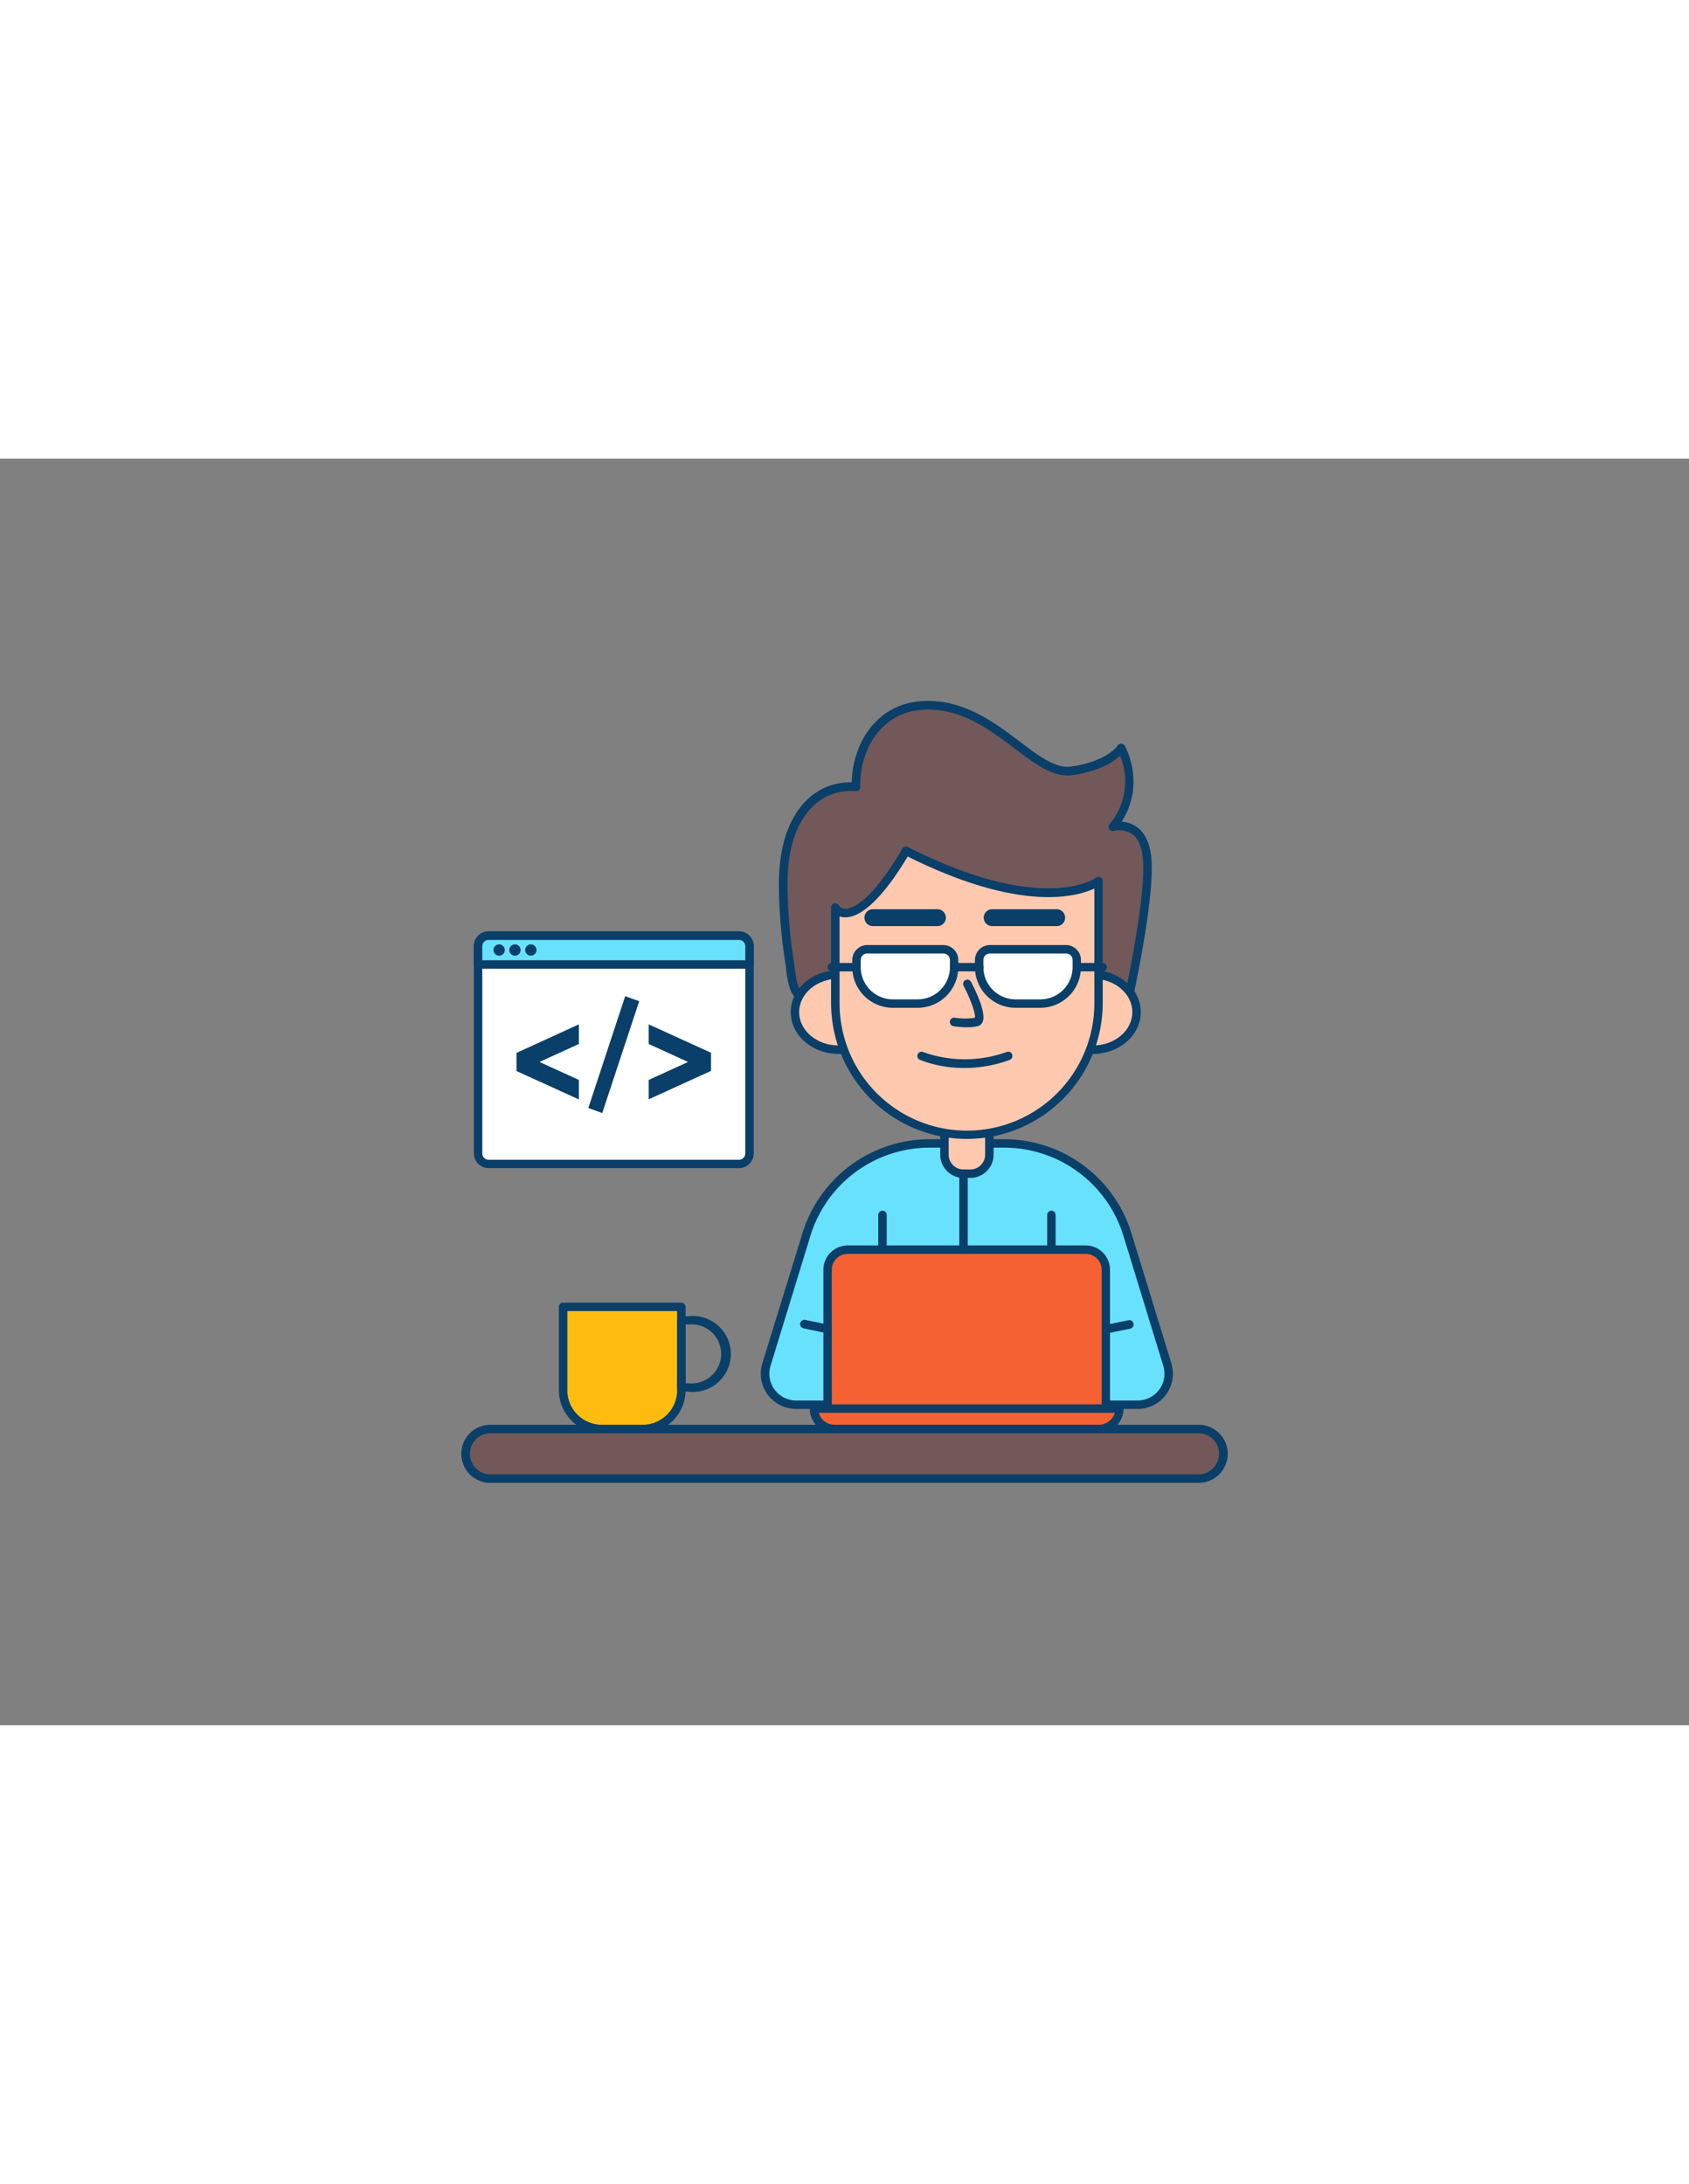 <svg id="_340_web_developer_outline" data-name="#340_web_developer_outline" xmlns="http://www.w3.org/2000/svg" viewBox="0 0 400 300" data-imageid="designer-0" imageName="Web Developer" class="illustrations_image" style="width: 232px;"><rect x="0" y="0" width="400" height="300" fill="#808080" stroke="none"/><path d="M220.28,162.2H237.7A30.7,30.7,0,0,1,267,183.9l9.41,30.69a7.33,7.33,0,0,1-7,9.49h-80.9a7.33,7.33,0,0,1-7-9.49l9.41-30.69A30.7,30.7,0,0,1,220.28,162.2Z" fill="#68e1fd" class="target-color"/><path d="M269.44,225.08h-80.9a8.34,8.34,0,0,1-8-10.78L190,183.61a31.54,31.54,0,0,1,30.3-22.41H237.7A31.54,31.54,0,0,1,268,183.61l9.41,30.69a8.34,8.34,0,0,1-8,10.78ZM220.28,163.2a29.55,29.55,0,0,0-28.39,21l-9.41,30.69a6.35,6.35,0,0,0,6.06,8.2h80.9a6.35,6.35,0,0,0,6.06-8.2l-9.41-30.69a29.55,29.55,0,0,0-28.39-21Z" fill="#093f68"/><path d="M223.67,158.74h10.64a0,0,0,0,1,0,0v6.12a4.52,4.52,0,0,1-4.52,4.52h-1.61a4.52,4.52,0,0,1-4.52-4.52v-6.12A0,0,0,0,1,223.67,158.74Z" fill="#ffc9b0"/><path d="M229.79,170.37h-1.6a5.52,5.52,0,0,1-5.52-5.51v-6.12a1,1,0,0,1,1-1h10.64a1,1,0,0,1,1,1v6.12A5.52,5.52,0,0,1,229.79,170.37Zm-5.12-10.63v5.12a3.52,3.52,0,0,0,3.52,3.51h1.6a3.52,3.52,0,0,0,3.52-3.51v-5.12Z" fill="#093f68"/><path d="M192.27,129.23c-4.94-1.87-4.64-5.65-5.38-10.49a123.35,123.35,0,0,1-1.37-14.48c-.19-5.51,0-11.17,2.1-16.28,2.69-6.57,8-10.81,15.09-10.23-.21-9.68,5.6-18.76,15.89-19.31,16.49-.88,26,16.83,35.21,15.51s11.68-5.42,11.68-5.42a16.92,16.92,0,0,1-2,18.67s7.27-2.12,8.15,7.55-4.91,35.37-4.91,35.37L260.16,129c-2.77-.49-6.23.19-9,.28l-20.61.64C220.21,130.21,203.49,133.47,192.27,129.23Z" fill="#725858"/><path d="M207.13,132.38c-5.42,0-10.75-.53-15.22-2.22h0c-4.79-1.82-5.23-5.28-5.74-9.29q-.12-1-.27-2a125,125,0,0,1-1.38-14.6c-.18-5.17-.06-11.21,2.18-16.68,2.85-7,8.17-10.91,14.7-10.91h.31c.22-9.31,5.93-18.68,16.84-19.26,9.59-.5,17,5.09,22.92,9.58,4.58,3.47,8.54,6.46,12.19,5.94,8.55-1.22,11-4.91,11-4.95a1,1,0,0,1,.86-.47,1,1,0,0,1,.86.49c.05.09,5.06,8.92-.76,18a6.83,6.83,0,0,1,3.48,1.14c2,1.4,3.25,3.92,3.57,7.51.89,9.72-4.68,34.62-4.92,35.68a1,1,0,0,1-1.15.76L260,130a23.69,23.69,0,0,0-5.87.08c-1,.1-2,.19-3,.22l-20.61.64c-2.57.08-5.59.35-8.78.63C217.23,131.93,212.14,132.38,207.13,132.38Zm-14.51-4.09c8.18,3.1,19.71,2.07,29,1.24,3.22-.29,6.27-.56,8.9-.64l20.61-.64c.87,0,1.82-.12,2.82-.21a25,25,0,0,1,6.4-.06h0c.35,0,1.49.25,5.65,1,1-4.68,5.44-25.75,4.68-34.13-.27-3-1.17-5-2.69-6a5.46,5.46,0,0,0-4.18-.66,1,1,0,0,1-1.11-.41,1,1,0,0,1,.06-1.18,15.72,15.72,0,0,0,2.5-16.24c-1.53,1.44-4.86,3.69-11.29,4.61-4.48.63-8.75-2.59-13.69-6.32-6-4.53-12.75-9.65-21.6-9.18-10.06.53-15.14,9.61-14.95,18.29a1,1,0,0,1-.32.75,1,1,0,0,1-.77.27c-6.24-.52-11.37,3-14.07,9.61-2.09,5.13-2.2,10.9-2,15.86a123,123,0,0,0,1.35,14.36c.11.71.2,1.38.28,2,.48,3.78.8,6.28,4.47,7.67Z" fill="#093f68"/><ellipse cx="198.59" cy="131.11" rx="10.33" ry="8.9" fill="#ffc9b0"/><path d="M198.59,141c-6.25,0-11.33-4.44-11.33-9.9s5.08-9.91,11.33-9.91,11.34,4.45,11.34,9.91S204.84,141,198.59,141Zm0-17.81c-5.14,0-9.33,3.55-9.33,7.91s4.19,7.9,9.33,7.9,9.34-3.54,9.34-7.9S203.74,123.2,198.59,123.2Z" fill="#093f68"/><ellipse cx="258.84" cy="131.11" rx="10.33" ry="8.9" fill="#ffc9b0"/><path d="M258.84,141c-6.25,0-11.34-4.44-11.34-9.9s5.09-9.91,11.34-9.91,11.33,4.45,11.33,9.91S265.09,141,258.84,141Zm0-17.81c-5.15,0-9.34,3.55-9.34,7.91s4.19,7.9,9.34,7.9,9.33-3.54,9.33-7.9S264,123.2,258.84,123.2Z" fill="#093f68"/><path d="M229,160.13h0A31.17,31.17,0,0,1,197.82,129V106.34c1.82,3,7.87,1.8,16.74-13.41,33.2,16.82,45.6,7.18,45.6,7.18V129A31.17,31.17,0,0,1,229,160.13Z" fill="#ffc9b0"/><path d="M229,161.13A32.2,32.2,0,0,1,196.82,129V106.34a1,1,0,0,1,1.86-.52,1.66,1.66,0,0,0,1.53.83h0c1.22,0,5.8-1.07,13.47-14.23A1,1,0,0,1,215,92c32.08,16.25,44.42,7.37,44.54,7.28a1,1,0,0,1,1.61.8V129A32.2,32.2,0,0,1,229,161.13Zm-30.17-52.72V129a30.17,30.17,0,0,0,60.34,0V101.83c-4.32,2-17.59,5.68-44.21-7.59-5.52,9.27-10.73,14.38-14.7,14.41A3.44,3.44,0,0,1,198.82,108.41Z" fill="#093f68"/><path d="M249,216.72a1,1,0,0,1-1-1V179.14a1,1,0,0,1,2,0v36.58A1,1,0,0,1,249,216.72Z" fill="#093f68"/><path d="M209,216.72a1,1,0,0,1-1-1V179.14a1,1,0,0,1,2,0v36.58A1,1,0,0,1,209,216.72Z" fill="#093f68"/><path d="M228.92,134.69a20.75,20.75,0,0,1-3.13-.26,1,1,0,0,1,.35-2,15.28,15.28,0,0,0,4.75,0c.2-.92-1-4.35-2.7-7.58A1,1,0,1,1,230,124c1.12,2.15,3.63,7.37,2.71,9.42a1.72,1.72,0,0,1-1.16,1A10.74,10.74,0,0,1,228.92,134.69Z" fill="#093f68"/><path d="M222,110.73h0l-15.28,0a2,2,0,1,1,0-4h0l15.29,0a2,2,0,0,1,0,4Z" fill="#093f68"/><path d="M250.25,110.73h0l-15.28,0a2,2,0,1,1,0-4h0l15.28,0a2,2,0,0,1,0,4Z" fill="#093f68"/><path d="M205.39,116.21h18a2.56,2.56,0,0,1,2.56,2.56v1.67a8.63,8.63,0,0,1-8.63,8.63h-5.87a8.63,8.63,0,0,1-8.63-8.63v-1.67A2.56,2.56,0,0,1,205.39,116.21Z" fill="#fff"/><path d="M217.33,130.08h-5.86a9.64,9.64,0,0,1-9.63-9.63v-1.68a3.56,3.56,0,0,1,3.55-3.56h18a3.57,3.57,0,0,1,3.56,3.56v1.68A9.64,9.64,0,0,1,217.33,130.08Zm-11.94-12.87a1.55,1.55,0,0,0-1.55,1.56v1.68a7.64,7.64,0,0,0,7.63,7.63h5.86a7.65,7.65,0,0,0,7.64-7.63v-1.68a1.56,1.56,0,0,0-1.56-1.56Z" fill="#093f68"/><path d="M234.45,116.21h18a2.56,2.56,0,0,1,2.56,2.56v1.67a8.63,8.63,0,0,1-8.63,8.63h-5.87a8.63,8.63,0,0,1-8.63-8.63v-1.67A2.56,2.56,0,0,1,234.45,116.21Z" fill="#fff"/><path d="M246.39,130.08h-5.86a9.64,9.64,0,0,1-9.64-9.63v-1.68a3.57,3.57,0,0,1,3.56-3.56h18a3.56,3.56,0,0,1,3.55,3.56v1.68A9.64,9.64,0,0,1,246.39,130.08Zm-11.94-12.87a1.56,1.56,0,0,0-1.56,1.56v1.68a7.65,7.65,0,0,0,7.64,7.63h5.86a7.64,7.64,0,0,0,7.63-7.63v-1.68a1.55,1.55,0,0,0-1.55-1.56Z" fill="#093f68"/><path d="M202.84,121.45H197a1,1,0,0,1,0-2h5.81a1,1,0,0,1,0,2Z" fill="#093f68"/><path d="M261.12,121.45h-5.8a1,1,0,0,1,0-2h5.8a1,1,0,0,1,0,2Z" fill="#093f68"/><path d="M231.89,121.45H226a1,1,0,0,1,0-2h5.92a1,1,0,0,1,0,2Z" fill="#093f68"/><path d="M228.33,144.33a28.87,28.87,0,0,1-10.44-1.91,1,1,0,0,1,.72-1.87,29.23,29.23,0,0,0,19.77,0,1,1,0,0,1,.77,1.85A30.56,30.56,0,0,1,228.33,144.33Z" fill="#093f68"/><path d="M256.41,208.32a1,1,0,0,1-1-.8,1,1,0,0,1,.78-1.18l11.06-2.26a1,1,0,0,1,.4,2l-11.06,2.25A.64.64,0,0,1,256.41,208.32Z" fill="#093f68"/><path d="M201.57,208.32a.64.64,0,0,1-.2,0L190.31,206a1,1,0,1,1,.4-2l11.06,2.26a1,1,0,0,1,.78,1.18A1,1,0,0,1,201.57,208.32Z" fill="#093f68"/><path d="M200.76,187.36H257.1a4.78,4.78,0,0,1,4.78,4.78V225a0,0,0,0,1,0,0H196a0,0,0,0,1,0,0V192.14A4.78,4.78,0,0,1,200.76,187.36Z" fill="#f56132"/><path d="M261.88,226H196a1,1,0,0,1-1-1V192.14a5.78,5.78,0,0,1,5.78-5.78H257.1a5.78,5.78,0,0,1,5.78,5.78V225A1,1,0,0,1,261.88,226ZM197,224h63.9V192.14a3.79,3.79,0,0,0-3.78-3.78H200.76a3.79,3.79,0,0,0-3.78,3.78Z" fill="#093f68"/><path d="M192.78,225h72.31a0,0,0,0,1,0,0v0a4.82,4.82,0,0,1-4.82,4.82H197.6a4.82,4.82,0,0,1-4.82-4.82v0A0,0,0,0,1,192.78,225Z" fill="#f56132"/><path d="M260.26,230.84H197.6a5.83,5.83,0,0,1-5.82-5.82,1,1,0,0,1,1-1h72.3a1,1,0,0,1,1,1A5.83,5.83,0,0,1,260.26,230.84ZM193.91,226a3.83,3.83,0,0,0,3.69,2.82h62.66A3.83,3.83,0,0,0,264,226Z" fill="#093f68"/><path d="M228.19,188.36a1,1,0,0,1-1-1v-18a1,1,0,0,1,2,0v18A1,1,0,0,1,228.19,188.36Z" fill="#093f68"/><path d="M133.36,200.91h28a0,0,0,0,1,0,0v19.74a9.19,9.19,0,0,1-9.19,9.19h-9.62a9.19,9.19,0,0,1-9.19-9.19V200.91A0,0,0,0,1,133.36,200.91Z" fill="#ffbc0e"/><path d="M152.17,230.84h-9.62a10.2,10.2,0,0,1-10.19-10.19V200.91a1,1,0,0,1,1-1h28a1,1,0,0,1,1,1v19.74A10.2,10.2,0,0,1,152.17,230.84Zm-17.81-28.93v18.74a8.19,8.19,0,0,0,8.19,8.19h9.62a8.2,8.2,0,0,0,8.19-8.19V201.91Z" fill="#093f68"/><rect x="110.51" y="229.84" width="178.98" height="11.75" rx="5.88" fill="#725858"/><path d="M283.61,242.59H116.39a6.88,6.88,0,1,1,0-13.75H283.61a6.88,6.88,0,1,1,0,13.75ZM116.39,230.84a4.88,4.88,0,1,0,0,9.75H283.61a4.88,4.88,0,1,0,0-9.75Z" fill="#093f68"/><path d="M163,221h-1.63a1,1,0,0,1-1-1V204.13a1,1,0,0,1,1-1H163A9,9,0,1,1,163,221Zm-.63-2H163a7,7,0,1,0,0-13.91h-.63Z" fill="#093f68"/><rect x="113.22" y="112.98" width="64.28" height="54.07" rx="2.5" fill="#fff"/><path d="M175,168.05H115.71a3.5,3.5,0,0,1-3.49-3.5V115.47a3.49,3.49,0,0,1,3.49-3.49H175a3.5,3.5,0,0,1,3.5,3.49v49.08A3.5,3.5,0,0,1,175,168.05ZM115.71,114a1.49,1.49,0,0,0-1.49,1.49v49.08a1.5,1.5,0,0,0,1.49,1.5H175a1.5,1.5,0,0,0,1.5-1.5V115.47A1.5,1.5,0,0,0,175,114Z" fill="#093f68"/><path d="M115.71,113H175a2.5,2.5,0,0,1,2.5,2.5v4.33a0,0,0,0,1,0,0H113.22a0,0,0,0,1,0,0v-4.33A2.5,2.5,0,0,1,115.71,113Z" fill="#68e1fd" class="target-color"/><path d="M177.5,120.81H113.22a1,1,0,0,1-1-1v-4.34a3.49,3.49,0,0,1,3.49-3.49H175a3.5,3.5,0,0,1,3.5,3.49v4.34A1,1,0,0,1,177.5,120.81Zm-63.28-2H176.5v-3.34A1.5,1.5,0,0,0,175,114H115.71a1.49,1.49,0,0,0-1.49,1.49Z" fill="#093f68"/><circle cx="118.21" cy="116.39" r="1.34" fill="#093f68"/><circle cx="121.96" cy="116.39" r="1.34" fill="#093f68"/><circle cx="125.72" cy="116.39" r="1.34" fill="#093f68"/><path d="M137.09,138.65l-9.25,4.22v.07l9.25,4.22v4.62l-14.77-6.73v-4.29L137.09,134Z" fill="#093f68"/><path d="M148.06,127.33l3.32,1.19L142.63,155l-3.3-1.19Z" fill="#093f68"/><path d="M153.63,147.16l9.25-4.22v-.07l-9.25-4.22V134l14.76,6.73v4.29l-14.76,6.73Z" fill="#093f68"/></svg>
